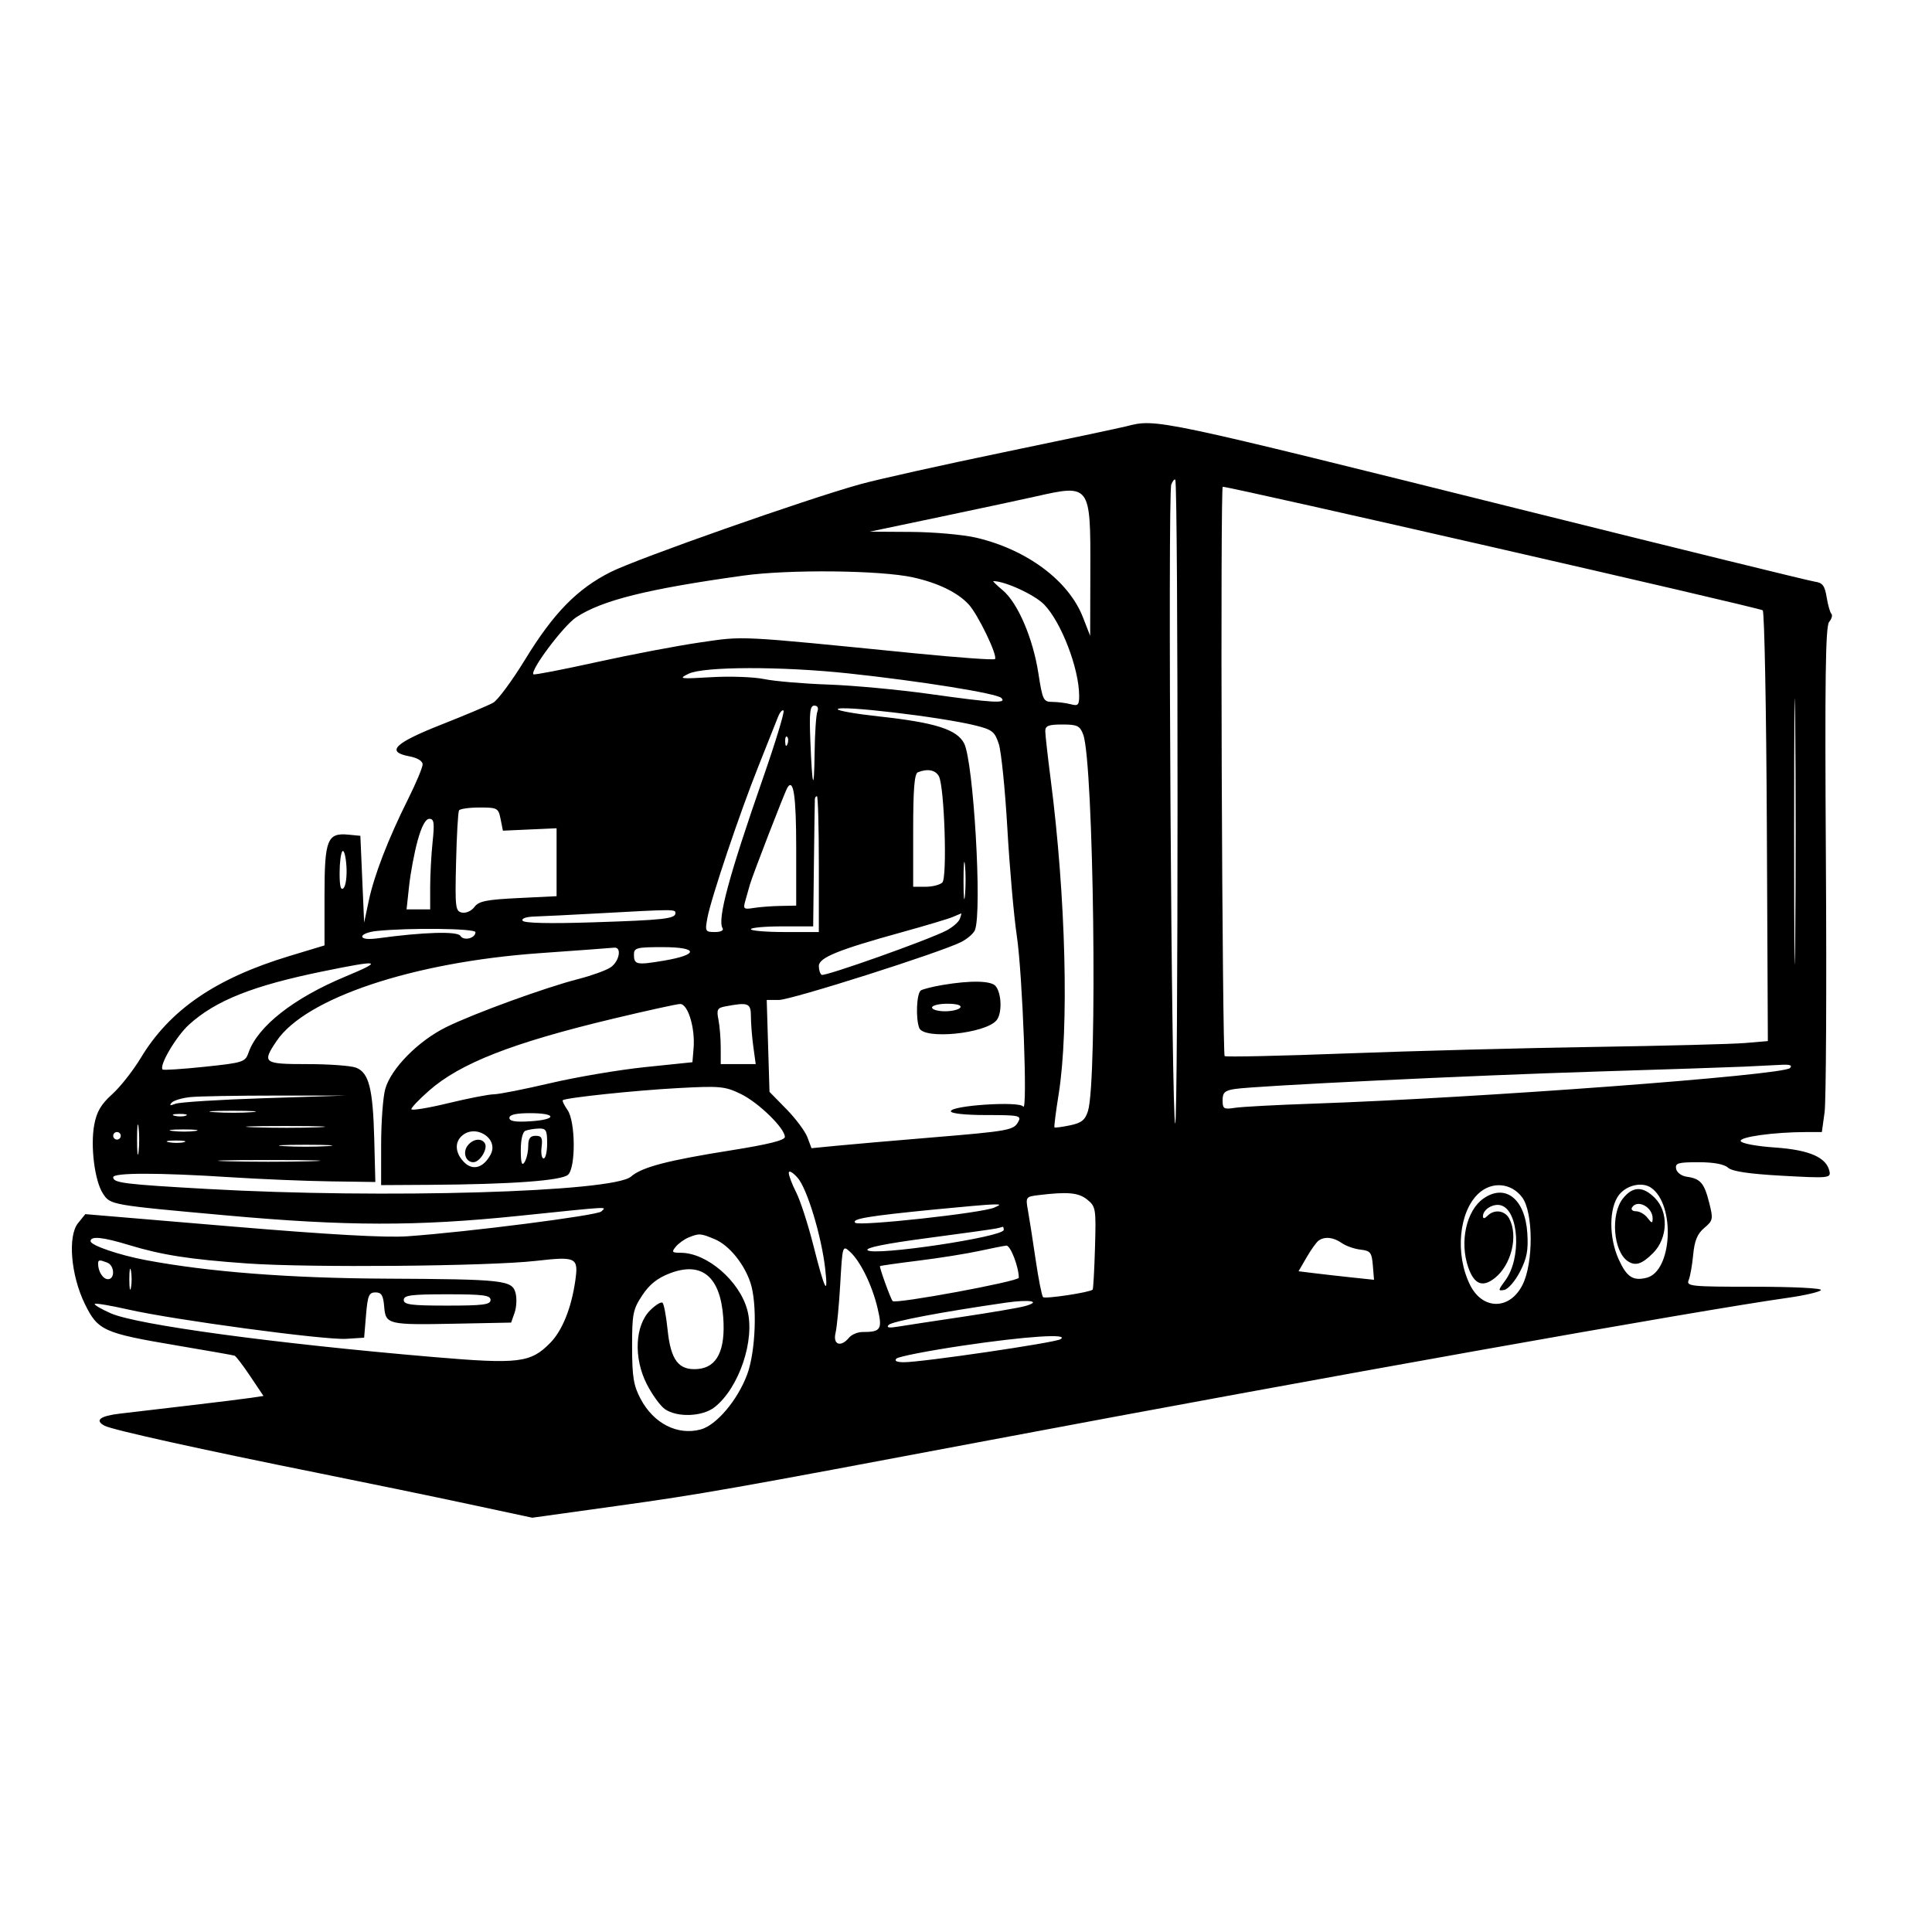 <svg xmlns="http://www.w3.org/2000/svg" width="512" height="512" viewBox="0 0 512 512" version="1.1">
	<path d="M 298.500 112.973 C 296.850 113.395, 282.225 116.490, 266 119.850 C 249.775 123.211, 232.648 127.028, 227.940 128.333 C 213.645 132.296, 168.933 148.025, 161.861 151.578 C 152.975 156.042, 146.718 162.433, 139.187 174.736 C 135.741 180.366, 131.926 185.535, 130.710 186.224 C 129.495 186.913, 123.330 189.515, 117.010 192.006 C 104.521 196.930, 102.167 199.246, 108.450 200.425 C 110.614 200.831, 112 201.667, 112 202.568 C 112 203.380, 110.264 207.522, 108.143 211.772 C 102.854 222.368, 99.160 231.926, 97.715 238.759 L 96.500 244.500 96 233 L 95.500 221.500 92.375 221.196 C 86.722 220.646, 86 222.474, 86 237.343 L 86 250.543 76.750 253.341 C 57.164 259.267, 45.010 267.590, 37.318 280.343 C 35.276 283.729, 31.855 288.075, 29.715 290 C 26.771 292.649, 25.619 294.612, 24.976 298.076 C 23.923 303.739, 25.089 312.961, 27.280 316.305 C 29.255 319.319, 29.246 319.317, 60 322.095 C 91.739 324.962, 110.440 324.997, 137.267 322.238 C 162.730 319.620, 160.670 319.730, 159.342 321.058 C 158.287 322.113, 124.137 326.482, 108 327.627 C 102.209 328.038, 87.246 327.199, 61.056 324.995 L 22.613 321.760 20.691 324.130 C 17.900 327.573, 18.771 337.969, 22.488 345.564 C 25.935 352.610, 27.449 353.294, 46.817 356.557 C 54.893 357.917, 61.798 359.136, 62.162 359.265 C 62.526 359.394, 64.400 361.849, 66.325 364.721 L 69.826 369.942 66.663 370.421 C 64.923 370.684, 57.425 371.612, 50 372.483 C 42.575 373.353, 34.363 374.318, 31.751 374.627 C 26.484 375.249, 25.023 376.413, 27.722 377.838 C 29.812 378.941, 53.423 384.162, 85 390.505 C 97.375 392.991, 115.049 396.641, 124.275 398.617 L 141.050 402.210 163.275 399.118 C 185.978 395.960, 192.825 394.752, 262.500 381.612 C 349.252 365.251, 449.686 347.339, 473.763 343.935 C 478.308 343.292, 482.272 342.369, 482.572 341.883 C 482.880 341.385, 475.204 341, 464.952 341 C 448.040 341, 446.836 340.879, 447.514 339.250 C 447.915 338.287, 448.455 335.250, 448.714 332.500 C 449.065 328.780, 449.817 326.967, 451.650 325.417 C 453.984 323.444, 454.052 323.092, 452.945 318.698 C 451.641 313.515, 450.630 312.349, 447.010 311.846 C 445.615 311.652, 444.374 310.730, 444.187 309.750 C 443.898 308.235, 444.690 308, 450.098 308 C 454.126 308, 456.907 308.510, 457.932 309.438 C 459.037 310.439, 463.430 311.094, 472.363 311.590 C 484.392 312.258, 485.183 312.190, 484.853 310.508 C 484.114 306.747, 479.575 304.736, 470.394 304.103 C 465.435 303.760, 461.502 303.024, 461.296 302.398 C 460.930 301.290, 470.142 300.022, 478.656 300.007 L 482.812 300 483.536 294.750 C 483.934 291.863, 484.089 261.783, 483.880 227.907 C 483.584 179.876, 483.773 165.984, 484.741 164.815 C 485.424 163.991, 485.692 163.025, 485.336 162.669 C 484.980 162.313, 484.415 160.330, 484.081 158.261 C 483.590 155.221, 482.997 154.434, 480.987 154.156 C 479.619 153.967, 445.425 145.569, 405 135.495 C 305.743 110.760, 306.510 110.922, 298.500 112.973 M 310.398 128.406 C 309.439 130.905, 310.465 297.457, 311.441 297.750 C 312.255 297.994, 312.273 127.939, 311.459 127.126 C 311.232 126.899, 310.755 127.475, 310.398 128.406 M 323.769 204.185 C 323.917 245.537, 324.264 279.597, 324.540 279.874 C 324.817 280.150, 339.321 279.835, 356.772 279.173 C 374.222 278.512, 403.800 277.734, 422.500 277.446 C 441.200 277.158, 459.200 276.691, 462.500 276.409 L 468.500 275.895 468.233 219.231 C 468.087 188.066, 467.595 162.195, 467.141 161.741 C 466.497 161.097, 326.202 129, 324.029 129 C 323.738 129, 323.621 162.833, 323.769 204.185 M 274.500 131.561 C 271.200 132.309, 259.950 134.715, 249.500 136.908 L 230.500 140.896 241.500 140.963 C 247.550 140.999, 255.317 141.694, 258.760 142.506 C 272.182 145.670, 283.205 153.896, 286.980 163.565 L 288.906 168.500 288.953 150.905 C 289.013 128.446, 288.901 128.296, 274.500 131.561 M 197 152.539 C 171.533 156.085, 159.527 159.080, 152.696 163.589 C 149.323 165.815, 140.395 177.728, 141.369 178.702 C 141.576 178.910, 149.116 177.454, 158.123 175.466 C 167.130 173.479, 179.450 171.134, 185.500 170.255 C 197.415 168.525, 194.856 168.396, 242.320 173.121 C 253.771 174.261, 263.379 174.954, 263.672 174.661 C 264.484 173.849, 259.177 162.820, 256.692 160.156 C 253.729 156.979, 248.617 154.496, 242 153.019 C 233.461 151.114, 209.102 150.854, 197 152.539 M 265.768 156.458 C 269.733 159.795, 273.732 169.108, 275.170 178.354 C 276.294 185.585, 276.498 186.001, 278.929 186.014 C 280.343 186.021, 282.512 186.299, 283.750 186.630 C 285.702 187.153, 285.998 186.853, 285.988 184.367 C 285.958 177.147, 281.264 164.911, 276.727 160.223 C 274.217 157.630, 266.351 154, 263.242 154 C 263.024 154, 264.161 155.106, 265.768 156.458 M 475.468 220.500 C 475.468 251.850, 475.595 264.530, 475.750 248.679 C 475.904 232.827, 475.904 207.177, 475.749 191.679 C 475.594 176.180, 475.468 189.150, 475.468 220.500 M 182.500 178.543 C 179.706 179.897, 180.118 179.960, 188.500 179.462 C 193.450 179.168, 199.750 179.393, 202.500 179.962 C 205.250 180.532, 212.900 181.185, 219.500 181.414 C 226.100 181.644, 238.198 182.769, 246.385 183.916 C 263.370 186.294, 266.889 186.489, 265.366 184.966 C 264.151 183.751, 244.154 180.535, 225 178.474 C 207.223 176.561, 186.522 176.595, 182.500 178.543 M 214.748 196.250 C 215.248 208.967, 215.745 210.315, 215.884 199.332 C 215.948 194.289, 216.273 189.452, 216.607 188.582 C 216.984 187.599, 216.678 187, 215.799 187 C 214.655 187, 214.454 188.770, 214.748 196.250 M 222 187.960 C 222 188.353, 226.893 189.205, 232.873 189.853 C 247.818 191.474, 253.585 193.296, 255.501 197.002 C 257.999 201.832, 260.304 241.439, 258.379 246.455 C 258.037 247.346, 256.422 248.765, 254.789 249.609 C 249.509 252.340, 209.699 265, 206.393 265 L 203.189 265 203.557 277.178 L 203.926 289.356 208.406 293.928 C 210.870 296.443, 213.375 299.801, 213.972 301.392 L 215.058 304.284 221.779 303.629 C 225.476 303.268, 236.600 302.302, 246.500 301.480 C 267.531 299.736, 268.643 299.534, 269.874 297.238 C 270.729 295.644, 270.025 295.500, 261.408 295.500 C 255.827 295.500, 251.999 295.094, 251.983 294.500 C 251.942 292.959, 270.233 291.759, 271.150 293.243 C 272.369 295.216, 270.992 258.237, 269.464 248 C 268.685 242.775, 267.561 230.020, 266.967 219.655 C 266.372 209.290, 265.348 199.165, 264.690 197.155 C 263.623 193.892, 262.958 193.367, 258.497 192.258 C 249.375 189.991, 222 186.767, 222 187.960 M 206.134 190.111 C 205.627 191.425, 203.334 197.196, 201.040 202.935 C 196.030 215.467, 188.432 238.041, 187.470 243.250 C 186.811 246.820, 186.906 247, 189.448 247 C 190.999 247, 191.855 246.575, 191.491 245.986 C 190.062 243.672, 193.144 232.226, 202.207 206.199 C 205.520 196.683, 207.967 188.634, 207.644 188.310 C 207.320 187.987, 206.641 188.798, 206.134 190.111 M 277.008 193.750 C 277.013 194.713, 277.656 200.450, 278.437 206.500 C 282.456 237.613, 283.342 272.603, 280.550 290 C 279.800 294.675, 279.302 298.620, 279.442 298.766 C 279.583 298.912, 281.425 298.673, 283.536 298.234 C 286.597 297.598, 287.564 296.837, 288.316 294.468 C 290.906 286.318, 289.841 201.972, 287.055 194.646 C 286.172 192.323, 285.498 192, 281.525 192 C 277.879 192, 277.002 192.340, 277.008 193.750 M 208.079 196.583 C 208.127 197.748, 208.364 197.985, 208.683 197.188 C 208.972 196.466, 208.936 195.603, 208.604 195.271 C 208.272 194.939, 208.036 195.529, 208.079 196.583 M 243.250 204.662 C 242.328 205.034, 242 209.086, 242 220.083 L 242 235 245.300 235 C 247.115 235, 249.110 234.490, 249.732 233.868 C 251.058 232.542, 250.289 208.589, 248.830 205.750 C 247.956 204.051, 245.805 203.631, 243.250 204.662 M 208.671 208.734 C 207.968 209.885, 199.341 232.198, 198.708 234.500 C 198.406 235.600, 197.861 237.533, 197.498 238.795 C 196.901 240.866, 197.113 241.045, 199.668 240.627 C 201.226 240.373, 204.412 240.127, 206.750 240.082 L 211 240 211 224.559 C 211 211.023, 210.276 206.103, 208.671 208.734 M 215.945 211.750 C 215.915 212.162, 215.803 219.925, 215.695 229 L 215.500 245.500 207.248 245.500 C 202.710 245.500, 198.998 245.838, 198.998 246.250 C 198.999 246.662, 203.050 247, 208 247 L 217 247 217 229 C 217 219.100, 216.775 211, 216.500 211 C 216.225 211, 215.975 211.338, 215.945 211.750 M 121.645 214.766 C 121.384 215.187, 121.032 221.371, 120.863 228.507 C 120.574 240.609, 120.682 241.508, 122.461 241.850 C 123.510 242.052, 124.979 241.381, 125.727 240.359 C 126.849 238.824, 128.863 238.413, 137.293 238 L 147.500 237.500 147.500 228.500 L 147.500 219.500 140.389 219.818 L 133.277 220.137 132.664 217.068 C 132.078 214.138, 131.826 214, 127.084 214 C 124.353 214, 121.905 214.345, 121.645 214.766 M 110.681 222.750 C 109.810 225.912, 108.793 231.313, 108.420 234.750 L 107.742 241 110.871 241 L 114 241 114 235.147 C 114 231.927, 114.289 226.527, 114.642 223.147 C 115.176 218.047, 115.028 217, 113.774 217 C 112.785 217, 111.717 218.986, 110.681 222.750 M 90.750 225.574 C 90.338 225.992, 90 228.598, 90 231.367 C 90 234.914, 90.313 236.087, 91.060 235.340 C 91.644 234.756, 91.981 232.149, 91.810 229.547 C 91.640 226.944, 91.162 225.156, 90.750 225.574 M 255.343 233.500 C 255.346 237.900, 255.522 239.576, 255.733 237.224 C 255.945 234.872, 255.942 231.272, 255.727 229.224 C 255.512 227.176, 255.339 229.100, 255.343 233.500 M 158.500 242.055 C 151.350 242.449, 143.786 242.823, 141.691 242.886 C 139.428 242.954, 138.133 243.406, 138.500 244.001 C 138.897 244.642, 145.468 244.799, 156.809 244.437 C 175.926 243.827, 179 243.487, 179 241.981 C 179 240.941, 178.701 240.942, 158.500 242.055 M 252.500 243.003 C 251.400 243.480, 245.325 245.300, 239 247.047 C 222.055 251.727, 217 253.787, 217 256.013 C 217 257.041, 217.338 258.089, 217.750 258.341 C 218.566 258.841, 245.888 249.144, 250.759 246.625 C 252.408 245.772, 254.023 244.382, 254.347 243.537 C 254.672 242.692, 254.839 242.030, 254.719 242.068 C 254.598 242.105, 253.600 242.526, 252.500 243.003 M 99.750 246.728 C 97.688 246.944, 96 247.595, 96 248.174 C 96 248.837, 97.573 249.012, 100.250 248.647 C 112.242 247.011, 121.226 246.747, 122.005 248.007 C 122.882 249.426, 126 248.665, 126 247.031 C 126 246.033, 108.344 245.830, 99.750 246.728 M 143 252.599 C 109.409 254.985, 80.949 264.496, 73.284 275.898 C 69.386 281.697, 69.791 282, 81.435 282 C 87.174 282, 92.980 282.422, 94.337 282.938 C 97.759 284.239, 98.836 288.449, 99.179 301.871 L 99.470 313.242 87.485 313.073 C 80.893 312.980, 68.975 312.485, 61 311.972 C 41.952 310.749, 30 310.752, 30 311.981 C 30 313.486, 32.894 313.846, 55 315.090 C 101.601 317.711, 162.461 315.937, 167.210 311.818 C 170.121 309.294, 176.812 307.537, 193.750 304.849 C 203.559 303.293, 208 302.186, 208 301.297 C 208 299, 200.999 292.178, 196.317 289.911 C 192.108 287.874, 190.838 287.755, 179.680 288.355 C 168.354 288.964, 149.932 290.905, 149.148 291.571 C 148.954 291.736, 149.517 292.900, 150.398 294.158 C 152.506 297.168, 152.627 309.231, 150.569 311.288 C 148.981 312.876, 135.480 313.868, 113.750 313.993 L 101 314.067 101.006 303.283 C 101.009 297.353, 101.496 290.753, 102.089 288.618 C 103.594 283.198, 110.831 275.850, 118.270 272.188 C 125.654 268.553, 144.486 261.699, 153.274 259.447 C 156.698 258.570, 160.512 257.201, 161.750 256.403 C 164.124 254.874, 164.880 250.900, 162.750 251.142 C 162.063 251.221, 153.175 251.876, 143 252.599 M 168 252.941 C 168 255.666, 168.677 255.807, 175.925 254.584 C 185.308 253.001, 185.117 251, 175.583 251 C 168.744 251, 168 251.190, 168 252.941 M 85.431 257.450 C 66.993 261.230, 57.174 265.138, 50.132 271.500 C 46.698 274.602, 42.086 282.419, 43.094 283.427 C 43.318 283.651, 48.327 283.327, 54.226 282.706 C 64.478 281.629, 64.992 281.463, 65.869 278.945 C 68.294 271.990, 77.814 264.511, 91.500 258.810 C 101.827 254.509, 100.848 254.289, 85.431 257.450 M 249.800 261.028 C 247.215 261.463, 244.628 262.112, 244.050 262.469 C 242.915 263.170, 242.618 269.841, 243.607 272.418 C 244.816 275.569, 261.138 273.948, 264.097 270.383 C 265.605 268.565, 265.460 263.259, 263.848 261.316 C 262.657 259.882, 257.255 259.771, 249.800 261.028 M 162.406 269.985 C 135.799 276.351, 121.952 281.770, 113.681 289.050 C 111.106 291.316, 109 293.519, 109 293.946 C 109 294.373, 113.387 293.661, 118.750 292.363 C 124.112 291.065, 129.567 290.003, 130.871 290.002 C 132.175 290.001, 138.925 288.669, 145.871 287.041 C 152.817 285.414, 164.125 283.501, 171 282.791 L 183.500 281.500 183.806 277.816 C 184.258 272.385, 182.300 265.985, 180.211 266.067 C 179.270 266.104, 171.258 267.867, 162.406 269.985 M 192.142 266.720 C 190.104 267.107, 189.866 267.581, 190.392 270.209 C 190.726 271.881, 191 275.219, 191 277.625 L 191 282 195.636 282 L 200.272 282 199.636 277.360 C 199.286 274.809, 199 271.209, 199 269.360 C 199 265.810, 198.318 265.548, 192.142 266.720 M 247 267 C 247 267.550, 248.548 268, 250.441 268 C 252.334 268, 254.160 267.550, 254.500 267 C 254.873 266.396, 253.510 266, 251.059 266 C 248.827 266, 247 266.450, 247 267 M 462 282.681 C 458.425 282.843, 441.100 283.420, 423.500 283.962 C 389.881 284.998, 332.788 287.744, 327.250 288.593 C 324.583 289.001, 324 289.539, 324 291.591 C 324 293.848, 324.315 294.042, 327.250 293.584 C 329.038 293.305, 338.375 292.807, 348 292.478 C 391.596 290.983, 472.450 284.950, 474.350 283.050 C 475.083 282.317, 474.360 282.058, 471.950 282.193 C 470.053 282.299, 465.575 282.518, 462 282.681 M 50.500 290.735 C 48.300 290.954, 46.050 291.620, 45.500 292.214 C 44.794 292.976, 45.089 293.064, 46.500 292.512 C 47.600 292.082, 58.175 291.417, 70 291.036 L 91.500 290.342 73 290.339 C 62.825 290.337, 52.700 290.516, 50.500 290.735 M 56.784 294.738 C 59.689 294.941, 64.189 294.939, 66.784 294.734 C 69.378 294.528, 67 294.363, 61.500 294.365 C 56 294.368, 53.878 294.536, 56.784 294.738 M 46.269 295.693 C 47.242 295.947, 48.592 295.930, 49.269 295.656 C 49.946 295.382, 49.150 295.175, 47.500 295.195 C 45.850 295.215, 45.296 295.439, 46.269 295.693 M 134.999 296.250 C 134.998 297.140, 136.581 297.401, 140.499 297.157 C 147.646 296.712, 147.648 295, 140.500 295 C 136.767 295, 135 295.402, 134.999 296.250 M 36.320 302 C 36.320 305.575, 36.502 307.038, 36.723 305.250 C 36.945 303.462, 36.945 300.538, 36.723 298.750 C 36.502 296.962, 36.320 298.425, 36.320 302 M 67.299 298.745 C 72.139 298.929, 79.789 298.928, 84.299 298.743 C 88.810 298.558, 84.850 298.408, 75.500 298.409 C 66.150 298.410, 62.460 298.562, 67.299 298.745 M 45.768 299.725 C 47.565 299.947, 50.265 299.943, 51.768 299.715 C 53.271 299.486, 51.800 299.304, 48.500 299.310 C 45.200 299.315, 43.971 299.502, 45.768 299.725 M 139.250 299.662 C 138.497 299.966, 138.006 302.023, 138.015 304.833 C 138.026 308.215, 138.298 309.087, 139 308 C 139.533 307.175, 139.976 305.262, 139.985 303.750 C 139.996 301.694, 140.493 301, 141.952 301 C 143.540 301, 143.834 301.561, 143.525 304 C 143.316 305.650, 143.563 307, 144.073 307 C 144.583 307, 145 305.200, 145 303 C 145 299.495, 144.721 299.010, 142.750 299.079 C 141.512 299.122, 139.938 299.385, 139.250 299.662 M 30 301 C 30 301.550, 30.450 302, 31 302 C 31.550 302, 32 301.550, 32 301 C 32 300.450, 31.550 300, 31 300 C 30.450 300, 30 300.450, 30 301 M 122.200 301.200 C 120.412 302.988, 120.745 305.745, 123.023 308.023 C 125.316 310.316, 128.131 309.492, 130.012 305.977 C 132.338 301.631, 125.779 297.621, 122.200 301.200 M 44.762 302.707 C 46.006 302.946, 47.806 302.937, 48.762 302.687 C 49.718 302.437, 48.700 302.241, 46.500 302.252 C 44.300 302.263, 43.518 302.468, 44.762 302.707 M 124.011 303.487 C 122.515 305.290, 123.369 308, 125.433 308 C 127.183 308, 129.369 304.406, 128.487 302.979 C 127.597 301.540, 125.422 301.786, 124.011 303.487 M 75.250 303.739 C 78.412 303.937, 83.587 303.937, 86.750 303.739 C 89.912 303.541, 87.325 303.378, 81 303.378 C 74.675 303.378, 72.087 303.541, 75.250 303.739 M 60.195 307.746 C 66.077 307.922, 75.977 307.923, 82.195 307.747 C 88.413 307.571, 83.600 307.427, 71.500 307.426 C 59.400 307.425, 54.313 307.569, 60.195 307.746 M 209.032 310.790 C 209.014 311.499, 209.900 313.844, 211 316 C 212.100 318.157, 214.168 324.551, 215.595 330.210 C 218.549 341.922, 219.548 343.871, 218.686 336.237 C 217.709 327.589, 213.893 314.983, 211.394 312.146 C 210.112 310.691, 209.049 310.080, 209.032 310.790 M 391.833 316.279 C 386.603 321.126, 385.551 332.359, 389.564 340.488 C 392.892 347.228, 400.110 347.222, 403.496 340.476 C 406.407 334.678, 406.352 321.301, 403.401 317.327 C 400.531 313.463, 395.376 312.996, 391.833 316.279 M 429.073 316.635 C 426.373 320.067, 426.330 327.928, 428.980 333.765 C 431.100 338.435, 432.765 339.527, 436.383 338.619 C 443.179 336.913, 444.048 319.272, 437.558 314.765 C 435.212 313.136, 431.115 314.038, 429.073 316.635 M 430.073 317.635 C 426.761 321.845, 427.546 331.662, 431.400 334.235 C 433.415 335.580, 435.127 335.027, 438.077 332.077 C 442.021 328.132, 442.245 321.154, 438.545 317.455 C 435.377 314.286, 432.661 314.344, 430.073 317.635 M 275.131 316.732 C 271.844 317.134, 271.778 317.234, 272.424 320.822 C 272.789 322.845, 273.703 328.698, 274.456 333.829 C 275.208 338.959, 276.092 343.426, 276.420 343.754 C 276.959 344.292, 288.835 342.498, 289.565 341.768 C 289.733 341.601, 290.012 336.597, 290.185 330.649 C 290.486 320.305, 290.397 319.750, 288.139 317.917 C 285.824 316.037, 282.951 315.776, 275.131 316.732 M 393.117 317.631 C 388.587 320.803, 386.756 329.132, 389.105 335.872 C 390.686 340.408, 392.913 341.282, 396.190 338.653 C 400.557 335.150, 402.399 327.482, 399.965 322.934 C 398.798 320.754, 396.002 320.398, 394.200 322.200 C 393.418 322.982, 393 323.024, 393 322.322 C 393 320.474, 395.814 318.806, 397.844 319.451 C 402.557 320.946, 403.237 333.483, 398.922 339.319 C 396.961 341.972, 396.941 342.159, 398.652 341.842 C 399.668 341.654, 401.542 339.475, 402.815 337 C 404.647 333.438, 405.051 331.304, 404.752 326.764 C 404.155 317.697, 398.906 313.576, 393.117 317.631 M 247.711 320.521 C 229.972 322.274, 225.605 323.005, 226.647 324.047 C 227.630 325.030, 260.242 321.470, 263.500 320.023 C 265.323 319.214, 265.279 319.141, 263 319.196 C 261.625 319.230, 254.745 319.826, 247.711 320.521 M 432.500 320 C 432.160 320.550, 432.646 321, 433.581 321 C 434.515 321, 435.877 321.788, 436.608 322.750 C 437.726 324.223, 437.941 324.254, 437.968 322.950 C 438.031 319.913, 433.923 317.697, 432.500 320 M 264 325.561 C 263.175 325.742, 254.946 326.889, 245.714 328.109 C 234.695 329.566, 229.266 330.666, 229.913 331.313 C 231.546 332.946, 266 327.805, 266 325.929 C 266 325.418, 265.887 325.052, 265.750 325.116 C 265.613 325.180, 264.825 325.380, 264 325.561 M 182.465 327.952 C 181.346 328.405, 179.829 329.502, 179.093 330.388 C 177.920 331.802, 178.082 332, 180.410 332 C 187.324 332, 195.959 339.422, 198.042 347.155 C 200.168 355.050, 195.873 367.809, 189.366 372.927 C 186.170 375.441, 179.442 375.698, 176.204 373.430 C 174.972 372.567, 172.798 369.562, 171.374 366.752 C 167.872 359.841, 168.273 351.272, 172.287 347.259 C 173.746 345.800, 175.234 344.901, 175.594 345.261 C 175.955 345.621, 176.552 348.836, 176.921 352.404 C 177.760 360.509, 179.859 363.226, 184.949 362.799 C 190.050 362.370, 192.292 357.809, 191.668 349.130 C 190.889 338.282, 185.967 334.213, 177.524 337.438 C 174.229 338.696, 172.113 340.384, 170.196 343.284 C 167.737 347.003, 167.501 348.202, 167.513 356.931 C 167.523 364.917, 167.898 367.201, 169.776 370.735 C 173.242 377.260, 179.535 380.461, 185.681 378.825 C 189.831 377.721, 195.449 371.089, 197.992 364.292 C 200.279 358.179, 200.732 345.484, 198.862 339.899 C 197.166 334.834, 193.162 329.966, 189.400 328.394 C 185.642 326.824, 185.301 326.802, 182.465 327.952 M 24 328.920 C 24 330.028, 31.534 332.606, 38.713 333.955 C 55.281 337.068, 76.691 338.725, 102 338.853 C 133.692 339.013, 135.773 339.246, 136.647 342.729 C 136.999 344.132, 136.875 346.455, 136.371 347.890 L 135.454 350.500 120.977 350.787 C 102.704 351.149, 102.206 351.031, 101.810 346.246 C 101.564 343.270, 101.089 342.500, 99.500 342.500 C 97.778 342.500, 97.431 343.333, 97 348.500 L 96.500 354.500 91.741 354.805 C 86.090 355.167, 46.110 349.791, 34.025 347.043 C 29.364 345.983, 25.357 345.310, 25.121 345.546 C 24.884 345.782, 26.787 346.903, 29.348 348.036 C 36.257 351.092, 72.610 356.023, 114.714 359.614 C 137.550 361.562, 140.623 361.189, 145.861 355.830 C 149.008 352.612, 151.403 346.668, 152.442 339.500 C 153.353 333.207, 152.795 332.922, 141.965 334.153 C 129.485 335.573, 81.936 335.992, 65.500 334.827 C 50.266 333.748, 42.869 332.594, 34.145 329.936 C 27.194 327.819, 24 327.499, 24 328.920 M 349.455 328.765 C 348.881 329.169, 347.447 331.164, 346.270 333.198 L 344.128 336.897 348.314 337.413 C 350.616 337.697, 355.117 338.206, 358.315 338.545 L 364.130 339.160 363.815 335.330 C 363.534 331.917, 363.178 331.463, 360.546 331.164 C 358.921 330.979, 356.684 330.192, 355.574 329.414 C 353.364 327.866, 351.078 327.624, 349.455 328.765 M 222.677 340.215 C 222.354 345.872, 221.791 351.738, 221.428 353.250 C 220.677 356.374, 222.822 357.125, 225 354.500 C 225.685 353.675, 227.278 353, 228.541 353 C 233.469 353, 233.897 352.328, 232.565 346.684 C 231.125 340.584, 228.011 334.222, 225.239 331.715 C 223.289 329.952, 223.258 330.054, 222.677 340.215 M 259.500 331.518 C 256.200 332.240, 249 333.389, 243.500 334.072 C 238 334.754, 233.369 335.411, 233.208 335.532 C 232.958 335.719, 235.923 343.953, 236.546 344.800 C 237.175 345.656, 269.999 339.587, 269.994 338.615 C 269.980 335.714, 267.775 330.011, 266.703 330.102 C 266.041 330.159, 262.800 330.796, 259.500 331.518 M 26 334.918 C 26 336.970, 27.297 339, 28.607 339 C 30.525 339, 30.369 335.356, 28.418 334.607 C 26.308 333.797, 26 333.837, 26 334.918 M 34.272 339 C 34.272 341.475, 34.467 342.488, 34.706 341.250 C 34.944 340.012, 34.944 337.988, 34.706 336.750 C 34.467 335.512, 34.272 336.525, 34.272 339 M 107 344.500 C 107 345.746, 108.944 346, 118.500 346 C 128.056 346, 130 345.746, 130 344.500 C 130 343.254, 128.056 343, 118.500 343 C 108.944 343, 107 343.254, 107 344.500 M 266.500 345.229 C 249.488 347.689, 236.440 350.163, 235.525 351.102 C 234.810 351.837, 235.558 351.979, 238 351.571 C 239.925 351.249, 247.575 350.083, 255 348.979 C 262.425 347.874, 269.832 346.612, 271.460 346.174 C 276.219 344.893, 273.029 344.285, 266.500 345.229 M 255.012 356.623 C 245.943 357.972, 238.091 359.509, 237.562 360.038 C 236.946 360.654, 237.662 361.002, 239.550 361.004 C 244.302 361.011, 279.357 355.869, 281 354.924 C 283.768 353.331, 271.925 354.106, 255.012 356.623" stroke="none" fill="black" fill-rule="evenodd"/>
</svg>
